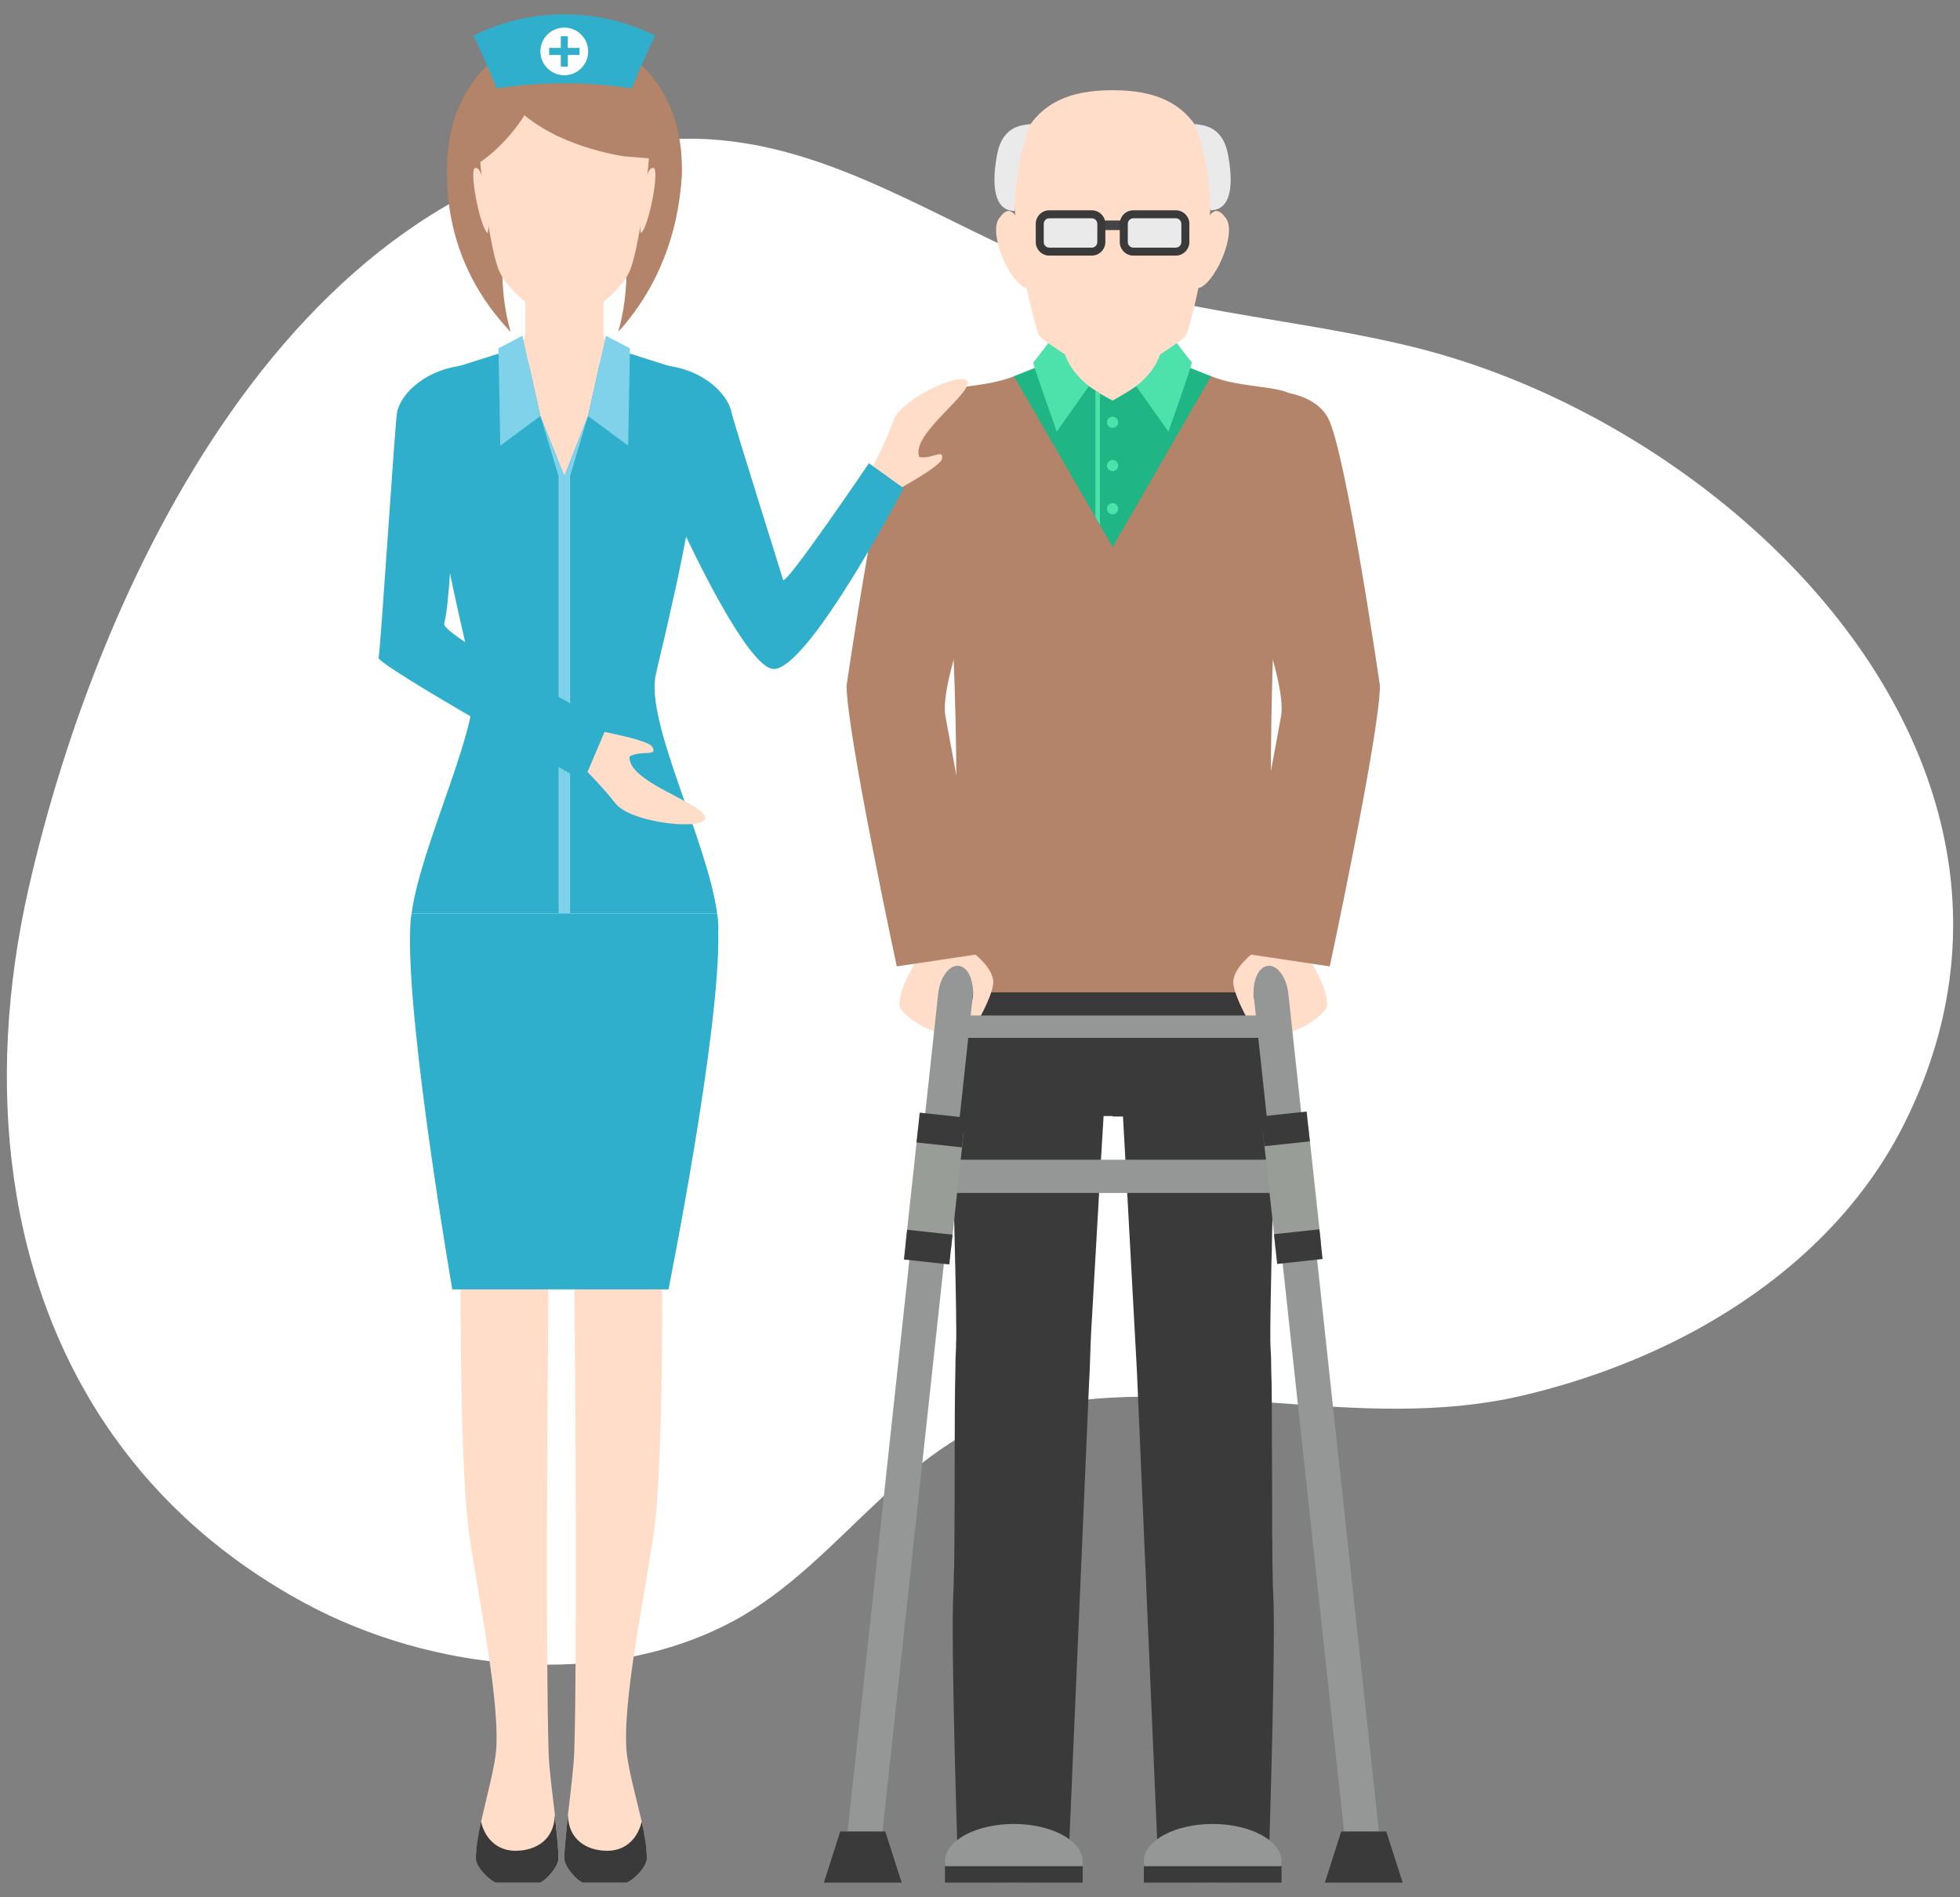 <?xml version="1.0" encoding="utf-8"?>
<!-- Generator: Adobe Illustrator 24.1.0, SVG Export Plug-In . SVG Version: 6.00 Build 0)  -->
<svg version="1.1" id="Layer_1" xmlns="http://www.w3.org/2000/svg" xmlns:xlink="http://www.w3.org/1999/xlink" x="0px" y="0px"
	 viewBox="0 0 353.66 342.35" style="enable-background:new 0 0 353.66 342.35;" xml:space="preserve">
<rect x="0" y="0" width="353.66" height="342.35" fill="#808080" stroke="none"/>
<style type="text/css">
	.st0{fill:#FFFFFF;}
	.st1{fill:#3A3A3A;}
	.st2{fill:#959696;}
	.st3{fill:#B38469;}
	.st4{fill:#FFDDC9;}
	.st5{fill:#1FB584;}
	.st6{fill:#4DE2AC;}
	.st7{fill:#444444;}
	.st8{fill:#EAEAEA;}
	.st9{fill:#989D97;}
	.st10{fill:#2FAFCC;}
	.st11{fill:#80D2EB;}
</style>
<g>
	<path class="st0" d="M343.53,202.94c-8.41,16.72-22.78,29.44-39.5,38.15c-9.38,4.87-19.48,8.49-29.71,10.85
		c-28.9,6.65-58.58-3.95-87.37,1.99c-23.36,4.81-34.68,27.84-54.55,38.57c-23.44,12.64-54.64,9.09-77.36-3.17
		c-14.7-7.94-26.15-18.29-34.62-30.29c-19.38-27.4-23.29-63.38-15.26-98.73C18.2,102.93,55.28,26.32,123.36,25.04
		c23.35-0.43,43,13.07,63.62,21.98c21.41,9.25,46.42,10.1,69.09,15.87c21.96,5.6,44.35,17.76,62.02,34.16
		C347.33,124.2,363.62,163,343.53,202.94z"/>
	<g>
		<g>
			<g>
				<g>
					<path class="st1" d="M232.66,154.9c0,0-0.44,6.41-0.98,15.78c-0.11,1.2-0.17,2.41-0.22,3.67c-0.6,9.91-1.21,22.24-1.53,33.81
						c-0.05,1.09-0.05,2.19-0.05,3.24c-0.06,1.04-0.12,2.02-0.12,3.06c-0.06,0.99-0.06,1.98-0.11,2.96
						c-0.05,2.63-0.11,5.14-0.16,7.5v0.67c-0.05,1.47-0.11,2.95-0.11,4.27c-0.16,7.06-0.22,12.17-0.11,13.59
						c0.06,0.82,0.11,2.07,0.11,3.78c0.11,2.96,0.11,7.18,0.11,11.72c0.05,5.65,0.05,12,0.05,17.48c0.05,1.87,0.05,3.56,0.05,5.15
						v0.38c0,0.77,0.05,1.54,0.05,2.26c0,1.37,0.05,2.52,0.11,3.56c0.44,8.99-0.71,44.71-0.71,44.71h-20.22l-3.67-84.92l-1.64-30.13
						l-0.33-6.03l-0.55-9.92h-1.86V154.9H232.66z"/>
				</g>
				<g>
					<path class="st1" d="M200.99,154.84v46.57h-1.86l-0.6,9.98l-0.33,6.03l-1.31,22.9l-0.11,2.47l-0.16,4.71l-0.12,2.3l-3.56,82.63
						h-20.22c0,0-1.15-35.73-0.71-44.71c0.05-1.09,0.11-2.47,0.11-4.06c0.05-0.44,0.05-0.93,0.05-1.47
						c0.17-10.03,0-26.69,0.22-35.02c0-1.65,0.05-2.9,0.11-3.78c0-0.16,0.05-0.39,0-0.6c0.05-0.61,0.05-1.43,0.05-2.47
						c0-4.55-0.21-12.99-0.44-22.9c-0.05-1.92-0.11-3.95-0.16-6.03c-0.05-1.1-0.05-2.2-0.11-3.29c-0.33-11.56-0.93-23.89-1.54-33.75
						c-0.05-1.32-0.11-2.52-0.21-3.67c-0.55-9.42-0.99-15.84-0.99-15.84H200.99z"/>
				</g>
			</g>
			<g>
				<g>
					<g>
						<g>
							<g>
								<path class="st2" d="M231.24,335.89c0,3.69-5.57,3.86-12.43,3.86c-6.87,0-12.41-0.17-12.41-3.86c0-3.7,5.54-6.73,12.41-6.73
									C225.67,329.17,231.24,332.19,231.24,335.89z"/>
							</g>
						</g>
					</g>
					<g>
						<g>
							<rect x="206.4" y="336.78" class="st1" width="24.84" height="2.97"/>
						</g>
					</g>
				</g>
				<g>
					<g>
						<g>
							<g>
								<path class="st2" d="M170.51,335.89c0,3.69,5.55,3.86,12.41,3.86c6.87,0,12.43-0.17,12.43-3.86c0-3.7-5.56-6.73-12.43-6.73
									C176.06,329.17,170.51,332.19,170.51,335.89z"/>
							</g>
						</g>
					</g>
					<g>
						<g>
							<rect x="170.51" y="336.78" class="st1" width="24.84" height="2.97"/>
						</g>
					</g>
				</g>
			</g>
			<path class="st3" d="M233.02,71.35c-1.41-1.73-9.25-1.3-14.45-3.44h-0.03c-2.72-1.13-4.71,1.96-4.71,1.96l-4.65,0.37l-8.43,0.7
				l-8.43-0.7l-4.65-0.37c0,0-1.99-3.09-4.71-1.96h-0.03c-5.2,2.14-13.03,1.71-14.45,3.44c-2.16,2.66,2.47,27.41,2.47,27.41
				s4.32,56.11-1.21,80.32h31.01h30.86c-4.45-25.04-1.06-80.32-1.06-80.32S235.18,74.01,233.02,71.35z"/>
			<g>
				<g>
					<path class="st4" d="M227.26,186.79c-0.95-0.16-5.04-7.65-4.72-9.85c0.31-2.21,2.52-4.1,3.47-4.88
						c0.94-0.79,0.94-0.93,1.1-2.59c1.73-0.25,8.5-0.72,8.5-0.72s-0.28,1.93,0,2.68c1.26,3.31,3.85,6.37,3.85,9.96
						c0,1.88-8.29,7.36-9.98,3.74c-0.86-1.86,4.54-9.35-0.63-8.82c-4.56,0.47-2.05,5.76-1.26,7.66
						C228.36,185.84,229.15,187.1,227.26,186.79z"/>
					<path class="st3" d="M225.82,70.53c0,0,10.61-1.1,13.82,4.92c3.21,6.03,9.35,48.27,9.35,48.27c0,8.45-9.05,50.68-9.05,50.68
						l-16.83-2.52c0,0,6.84-35.8,8.04-42.63c1.21-6.84-8.04-28.49-8.04-28.49L225.82,70.53z"/>
				</g>
				<g>
					<path class="st4" d="M174.5,186.79c0.94-0.16,5.03-7.65,4.72-9.85c-0.31-2.21-2.51-4.1-3.46-4.88
						c-0.95-0.79-0.95-0.93-1.1-2.59c-1.73-0.25-8.5-0.72-8.5-0.72s0.28,1.93,0,2.68c-1.26,3.31-3.85,6.37-3.85,9.96
						c0,1.88,8.29,7.36,9.99,3.74c0.86-1.86-4.54-9.35,0.63-8.82c4.57,0.47,2.05,5.76,1.26,7.66
						C173.39,185.84,172.6,187.1,174.5,186.79z"/>
					<path class="st3" d="M175.93,70.53c0,0-10.61-1.1-13.82,4.92c-3.21,6.03-9.35,48.27-9.35,48.27c0,8.45,9.05,50.68,9.05,50.68
						l16.83-2.52c0,0-6.84-35.8-8.05-42.63c-1.21-6.84,8.05-28.49,8.05-28.49L175.93,70.53z"/>
				</g>
			</g>
			<path class="st4" d="M215.66,70.93c-4.33,4.02-14.91,15.31-14.91,15.31s-10.6-11.29-14.94-15.31c4.3-1.97,5.46-5.19,5.78-8.06
				c0.09-0.67,0.12-1.33,0.09-1.94c0.05-1.15,0.03-2.16,0.14-2.86c0.47-2.63,8.93,0,8.93,0s8.47-2.63,8.89,0
				c0.12,0.69,0.09,1.7,0.09,2.86c0.03,0.64,0.07,1.31,0.15,1.97C210.2,65.76,211.38,68.97,215.66,70.93z"/>
			<path class="st5" d="M218.52,67.9l-17.76,30.84l-2.3-4l-0.82-1.42L182.96,67.9c2.69-1.09,4.71-1.87,4.71-1.87l4.66,0.39
				c1.53,1.48,3.62,2.96,5.31,4.05c0.28,0.17,0.54,0.34,0.82,0.55c1.32,0.77,2.3,1.26,2.3,1.26s5.26-2.79,8.44-5.86l4.6-0.39
				C213.81,66.03,215.84,66.8,218.52,67.9z"/>
			<path class="st6" d="M198.47,71.02v23.72l-0.82-1.42V70.46C197.92,70.64,198.19,70.8,198.47,71.02z"/>
			<path class="st6" d="M205.02,69.69l5.81,8.21c0,0,3.99-11.24,4.24-12.47c0,0-3.46-4.21-5.02-7.03
				C210.04,62.55,209.54,66.04,205.02,69.69z"/>
			<path class="st6" d="M196.48,69.69l-5.81,8.21c0,0-3.99-11.24-4.24-12.47c0,0,3.46-4.21,5.02-7.03
				C191.45,62.57,191.95,66.04,196.48,69.69z"/>
			<path class="st4" d="M215.67,42.04c2.56-2.58,3.23-5.82,5.54-2.65c1.93,2.65-1.65,11.01-4.52,12.45
				c-1.74,0.88-1.02-4.02-1.02-4.02V42.04z"/>
			<path class="st4" d="M185.82,42.04c-2.56-2.58-3.24-5.82-5.54-2.65c-1.93,2.65,1.65,11.01,4.51,12.45
				c1.75,0.88,1.02-4.02,1.02-4.02V42.04z"/>
			<path class="st4" d="M217.56,26.15c-3.14-7.95-9.59-9.87-16.81-9.87c-7.22,0-13.68,1.92-16.81,9.87
				c-3.4,8.64,2.85,33.46,3.57,34.42c0.72,0.97,9.87,7.23,13.24,7.23c3.37,0,12.52-6.26,13.24-7.23
				C214.71,59.62,220.96,34.8,217.56,26.15z"/>
			<path class="st6" d="M201.76,76.22c0,0.55-0.46,1-1.01,1c-0.56,0-1.01-0.45-1.01-1c0-0.56,0.46-1.01,1.01-1.01
				C201.3,75.21,201.76,75.66,201.76,76.22z"/>
			<path class="st6" d="M201.76,84.01c0,0.56-0.46,1.01-1.01,1.01c-0.56,0-1.01-0.45-1.01-1.01c0-0.55,0.46-1.01,1.01-1.01
				C201.3,83,201.76,83.46,201.76,84.01z"/>
			<path class="st6" d="M201.76,91.82c0,0.56-0.46,1.01-1.01,1.01c-0.56,0-1.01-0.45-1.01-1.01s0.46-1.01,1.01-1.01
				C201.3,90.8,201.76,91.26,201.76,91.82z"/>
			<g>
				<rect x="198.77" y="39.79" class="st7" width="3.96" height="1.73"/>
				<g>
					<path class="st8" d="M212.15,45.42h-7.65c-0.95,0-1.73-0.78-1.73-1.74v-3.27c0-0.96,0.78-1.74,1.73-1.74h7.65
						c0.96,0,1.73,0.77,1.73,1.74v3.27C213.88,44.63,213.11,45.42,212.15,45.42z"/>
					<path class="st1" d="M212.15,46.13h-7.65c-1.35,0-2.45-1.1-2.45-2.45v-3.27c0-1.37,1.11-2.46,2.45-2.46h7.65
						c1.35,0,2.46,1.09,2.46,2.46v3.27C214.6,45.03,213.5,46.13,212.15,46.13z M204.5,39.39c-0.56,0-1,0.46-1,1.02v3.27
						c0,0.56,0.45,1.01,1,1.01h7.65c0.56,0,1.01-0.45,1.01-1.01v-3.27c0-0.56-0.46-1.02-1.01-1.02H204.5z"/>
					<path class="st8" d="M196.99,45.42h-7.65c-0.96,0-1.73-0.78-1.73-1.74v-3.27c0-0.96,0.78-1.74,1.73-1.74h7.65
						c0.96,0,1.73,0.77,1.73,1.74v3.27C198.72,44.63,197.95,45.42,196.99,45.42z"/>
					<path class="st1" d="M196.99,46.13h-7.65c-1.35,0-2.45-1.1-2.45-2.45v-3.27c0-1.37,1.1-2.46,2.45-2.46h7.65
						c1.35,0,2.46,1.09,2.46,2.46v3.27C199.45,45.03,198.34,46.13,196.99,46.13z M189.34,39.39c-0.56,0-1.01,0.46-1.01,1.02v3.27
						c0,0.56,0.45,1.01,1.01,1.01h7.65c0.56,0,1.01-0.45,1.01-1.01v-3.27c0-0.56-0.45-1.02-1.01-1.02H189.34z"/>
				</g>
			</g>
			<g>
				<path class="st8" d="M218.37,37.95c0,0,0.25-7.48-2.78-15.58c1.05,0.26,4.97,0,5.99,5.53
					C222.56,33.11,222.29,37.95,218.37,37.95z"/>
				<path class="st8" d="M183.13,38.08c0,0-0.26-7.61,2.77-15.71c-1.04,0.26-4.96,0-5.99,5.53
					C178.94,33.11,179.21,38.08,183.13,38.08z"/>
			</g>
			<g>
				<rect x="167.46" y="209.29" class="st2" width="66.17" height="6"/>
				<rect x="171.26" y="183.26" class="st2" width="60.25" height="4.04"/>
				<g>
					<g>
						<g>
							<path class="st2" d="M152.16,337.75l17.12-158.41c0.32-2.97,1.98-5.23,3.69-5.04c1.72,0.18,2.85,2.73,2.53,5.7l-17.12,158.42
								L152.16,337.75z"/>
							
								<rect x="158" y="210.28" transform="matrix(0.108 -0.994 0.994 0.108 -62.695 358.946)" class="st9" width="21.27" height="8.25"/>
							
								<rect x="164.79" y="220.85" transform="matrix(0.108 -0.994 0.994 0.108 -74.221 367.245)" class="st1" width="5.4" height="8.24"/>
							
								<rect x="167.07" y="199.71" transform="matrix(0.107 -0.994 0.994 0.107 -51.014 350.873)" class="st1" width="5.41" height="8.25"/>
						</g>
						<polygon class="st1" points="151.61,330.52 159.74,330.52 162.7,339.75 148.66,339.75 						"/>
					</g>
					<g>
						<g>
							<path class="st2" d="M249.59,337.75l-17.12-158.41c-0.32-2.97-1.97-5.23-3.69-5.04c-1.72,0.18-2.85,2.73-2.53,5.7
								l17.12,158.42L249.59,337.75z"/>
							
								<rect x="228.99" y="203.77" transform="matrix(0.994 -0.108 0.108 0.994 -21.751 26.375)" class="st9" width="8.25" height="21.27"/>
							<polygon class="st1" points="230.45,228.1 238.64,227.21 238.07,221.85 229.87,222.73 							"/>
							
								<rect x="227.85" y="201.13" transform="matrix(0.994 -0.107 0.107 0.994 -20.437 25.934)" class="st1" width="8.25" height="5.41"/>
						</g>
						<polygon class="st1" points="250.14,330.52 242.01,330.52 239.06,339.75 253.1,339.75 						"/>
					</g>
				</g>
			</g>
		</g>
		<g>
			<g>
				<path class="st4" d="M118.27,274.23c-1.16,10.3-5.81,30.74-5.27,41.09c0.16,3.34,1.7,8.66,2.79,13.42v0.06
					c0.33,1.6,0.6,3.07,0.77,4.44c0.05,0.44,0.11,0.77,0.11,1.16c0.05,0.37,0.05,0.71,0.05,1.04c0,1.42-2.3,3.83-3.67,4.32h-7.89
					c-1.26-0.49-3.34-3-3.34-4.32c0-1.65,0.32-4.6,0.65-7.84c0.49-4.11,1.04-8.71,1.15-11.39c0.55-18.42,0.21-64.72,0.05-81.38
					c0-0.76,0-1.47-0.05-2.13c0-2.52,0-3.94,0-3.94l15.78,0.27c0.05,0.32,0.11,1.64,0.05,3.67c0,0.66,0.05,1.32,0.05,2.13
					C119.52,244.97,119.2,265.68,118.27,274.23z"/>
				<path class="st1" d="M116.72,335.43c0,1.42-2.3,3.84-3.67,4.33h-7.89c-1.26-0.49-3.34-3.01-3.34-4.33c0-1.64,0.32-4.6,0.65-7.84
					c0.11,4.27,3.23,6.41,7.13,6.41c3.56,0,5.58-2.57,6.18-5.26C116.35,331.26,116.72,333.61,116.72,335.43z"/>
			</g>
			<g>
				<path class="st4" d="M100.79,335.43c0,1.32-2.07,3.83-3.34,4.32h-7.89c-1.37-0.49-3.67-2.9-3.67-4.32c0-0.33,0-0.67,0.05-1.04
					c0-0.39,0.05-0.72,0.11-1.16c0.16-1.37,0.44-2.84,0.77-4.44v-0.06c1.04-4.76,2.57-10.08,2.74-13.42
					c0.54-10.35-4.11-30.79-5.21-41.09c-0.93-8.55-1.25-29.16-1.25-39.4v-2.13c0.05-2.03,0.05-3.35,0.11-3.67l15.78-0.27
					c0,0,0,1.42-0.05,3.94v2.13c-0.16,16.66-0.49,62.95,0.05,81.38c0.05,2.68,0.66,7.28,1.15,11.39v0.21
					C100.46,330.94,100.79,333.84,100.79,335.43z"/>
				<path class="st1" d="M85.87,335.43c0,1.42,2.3,3.84,3.67,4.33h7.89c1.26-0.49,3.35-3.01,3.35-4.33c0-1.64-0.33-4.6-0.67-7.84
					c-0.11,4.27-3.23,6.41-7.12,6.41c-3.56,0-5.6-2.57-6.19-5.26C86.25,331.26,85.87,333.61,85.87,335.43z"/>
			</g>
			<g>
				<path class="st4" d="M114.93,64.87c-3.34-0.77-6.05-2.9-6.05-4.73v-4.26c0-1.18,0-2.09,0-2.09H94.81v6.35
					c0,1.84-2.71,3.96-6.05,4.73c-0.74,0.17,6.14,5.31,13.09,5.27C108.35,70.09,114.93,64.87,114.93,64.87z"/>
				<polygon class="st4" points="88.77,64.87 78.67,67.39 101.79,93.25 124.97,67.39 114.93,64.87 				"/>
				<path class="st3" d="M80.68,30.37c0-14.64,9.48-23.97,21.18-23.97s21.18,9.33,21.18,23.97c0,14.65-9.48,10.99-21.18,10.99
					S80.68,45.02,80.68,30.37z"/>
				<path class="st3" d="M123.03,30.37c-0.07,2.59-0.23,17.16-11.48,29.53c4.44-15.52-2.37-31.38-2.37-31.38L123.03,30.37z"/>
				<path class="st3" d="M80.66,30.37c0.07,2.59-0.79,16.69,11.48,29.53c-4.44-15.52,2.37-31.38,2.37-31.38L80.66,30.37z"/>
				<g>
					<path class="st4" d="M116.45,32.36c0.51-1.1,0.63-2.03,1.4-2.07c1.3-0.07-0.79,10.75-2.18,11.77
						C115.03,40.59,116.45,32.36,116.45,32.36z"/>
					<path class="st4" d="M87.2,32.36c-0.51-1.1-0.64-2.03-1.4-2.07c-1.29-0.07,0.78,10.75,2.17,11.77
						C88.62,40.59,87.2,32.36,87.2,32.36z"/>
				</g>
				<path class="st4" d="M117.2,24.86c-0.32-3.05-0.72-12.78-15.35-12.78c-0.03,0-0.07,0-0.11,0c-14.52,0.06-14.93,9.73-15.25,12.78
					c-0.32,3.05,1.75,19.37,3.44,23.71c1.68,4.3,8.38,9.14,11.81,9.23c0.03,0,0.07,0.02,0.11,0.02c3.37,0,10.22-4.91,11.91-9.24
					C115.46,44.23,117.52,27.92,117.2,24.86z"/>
				<path class="st3" d="M118.33,28.68V16.45c-1.44-1.25-4.29-4.77-5.98-5.64H91.36c-0.7,0.35-1.57,1.14-2.47,2.05
					c1.65,4.86,5.72,8.69,11.15,11.41c0.26,0.19,0.57,0.31,0.91,0.43c3.4,1.6,7.29,2.75,11.42,3.49L118.33,28.68z"/>
				<path class="st3" d="M92.64,11.58c9.55-0.36,1.12,13.24-6.6,18.08C80.37,23.02,85.72,11.83,92.64,11.58z"/>
			</g>
			<path class="st10" d="M81.4,140.98c2.68-7.84,4.93-15.12,3.94-19.24c-0.65-2.68-2.08-8.54-3.56-15.5
				c-3.4-15.85-7.23-37.26-3.12-38.85c0.05,0,0.11,0,0.16-0.05l15.29-4.83l0.81,3.24h0.5l2.08,9.32l4.33,10.84l4.27-10.84l2.08-9.37
				h0.56l0.82-3.19l15.4,4.88c4.11,1.59,0.39,22.74-3,38.51c-1.1,4.94-2.09,9.38-2.86,12.49c-0.32,1.37-0.6,2.53-0.76,3.35
				c-1.98,8.44,9.36,30.24,11.06,43.12H74.27C75.14,158.29,78.55,149.3,81.4,140.98z"/>
			<g>
				<path class="st10" d="M85.44,6.43c1.33,2.71,2.75,5.97,4.2,9.52c8.07-1.23,16.29-1.23,24.36,0c1.44-3.56,2.87-6.82,4.21-9.52
					C107.88,1.31,95.77,1.31,85.44,6.43z"/>
				<g>
					<path class="st0" d="M106.13,9.28c0,2.37-1.93,4.3-4.31,4.3c-2.37,0-4.31-1.93-4.31-4.3c0-2.38,1.94-4.3,4.31-4.3
						C104.2,4.98,106.13,6.9,106.13,9.28z"/>
					<g>
						<rect x="101.19" y="6.54" class="st10" width="1.27" height="5.48"/>
						<rect x="99.09" y="8.65" class="st10" width="5.48" height="1.27"/>
					</g>
				</g>
			</g>
			<g>
				<polygon class="st11" points="97.5,75.07 90.27,80.43 90,65.97 89.94,62.85 94.27,60.6 95.42,65.75 				"/>
				<polygon class="st11" points="101.83,85.91 101.83,164.86 100.79,164.86 100.79,85.91 97.5,75.07 				"/>
			</g>
			<g>
				<polygon class="st11" points="113.66,62.85 113.61,65.92 113.34,80.43 106.1,75.07 108.18,65.7 109.34,60.6 				"/>
				<polygon class="st11" points="106.1,75.07 102.87,85.91 102.87,164.86 101.83,164.86 101.83,85.91 				"/>
			</g>
			<path class="st10" d="M129.6,168.21c0.44,17.58-8.98,64.48-8.98,64.48H81.61c0,0-8.1-46.85-7.61-64.48
				c0-0.77,0.05-1.54,0.11-2.19v-0.17c0.05-0.32,0.11-0.65,0.16-0.99h55.12c0.05,0.34,0.11,0.67,0.16,0.99v0.17
				C129.6,166.67,129.67,167.45,129.6,168.21z"/>
			<g>
				<path class="st4" d="M107.59,131.81c0,0,9.3,1.65,10.09,2.94c1.13,1.9-1.99,0.55-4.09,1.78c-0.33,4.58,12.82,8.21,13.64,10.87
					c0.82,2.62-13.28,1.28-16.17-2.41c-2.88-3.7-7.18-7.79-7.18-7.79L107.59,131.81z"/>
				<path class="st10" d="M84.07,65.94c-6.82,0.45-11.66,4.84-12.41,8.4c-0.39,1.79-2.99,43.08-3.35,44.36
					c-0.37,1.28,36.99,22.28,36.99,22.28l4.41-10.37c0,0-30.09-15.9-29.56-18.05c1.03-4.21,1.36-15.76,1.36-15.76L84.07,65.94z"/>
			</g>
			<g>
				<path class="st4" d="M162.02,88.34c0,0,7.62-4.15,7.94-5.49c0.44-1.99-1.89,0.08-4.07-0.37c-1.62-3.89,8.78-10.88,8.72-13.43
					c-0.05-2.52-11.94,2.75-13.39,6.8c-1.43,4.07-3.99,8.87-3.99,8.87L162.02,88.34z"/>
				<path class="st10" d="M119.56,65.94c6.82,0.45,11.65,4.84,12.41,8.4c0.38,1.79,8.97,29.02,9.33,30.3
					c0.37,1.28,15.49-21.04,15.49-21.04l6.26,4.5c0,0-17.08,32.63-23.43,32.63c-4.77,0-15.83-23.94-15.83-23.94L119.56,65.94z"/>
			</g>
		</g>
	</g>
</g>
</svg>
